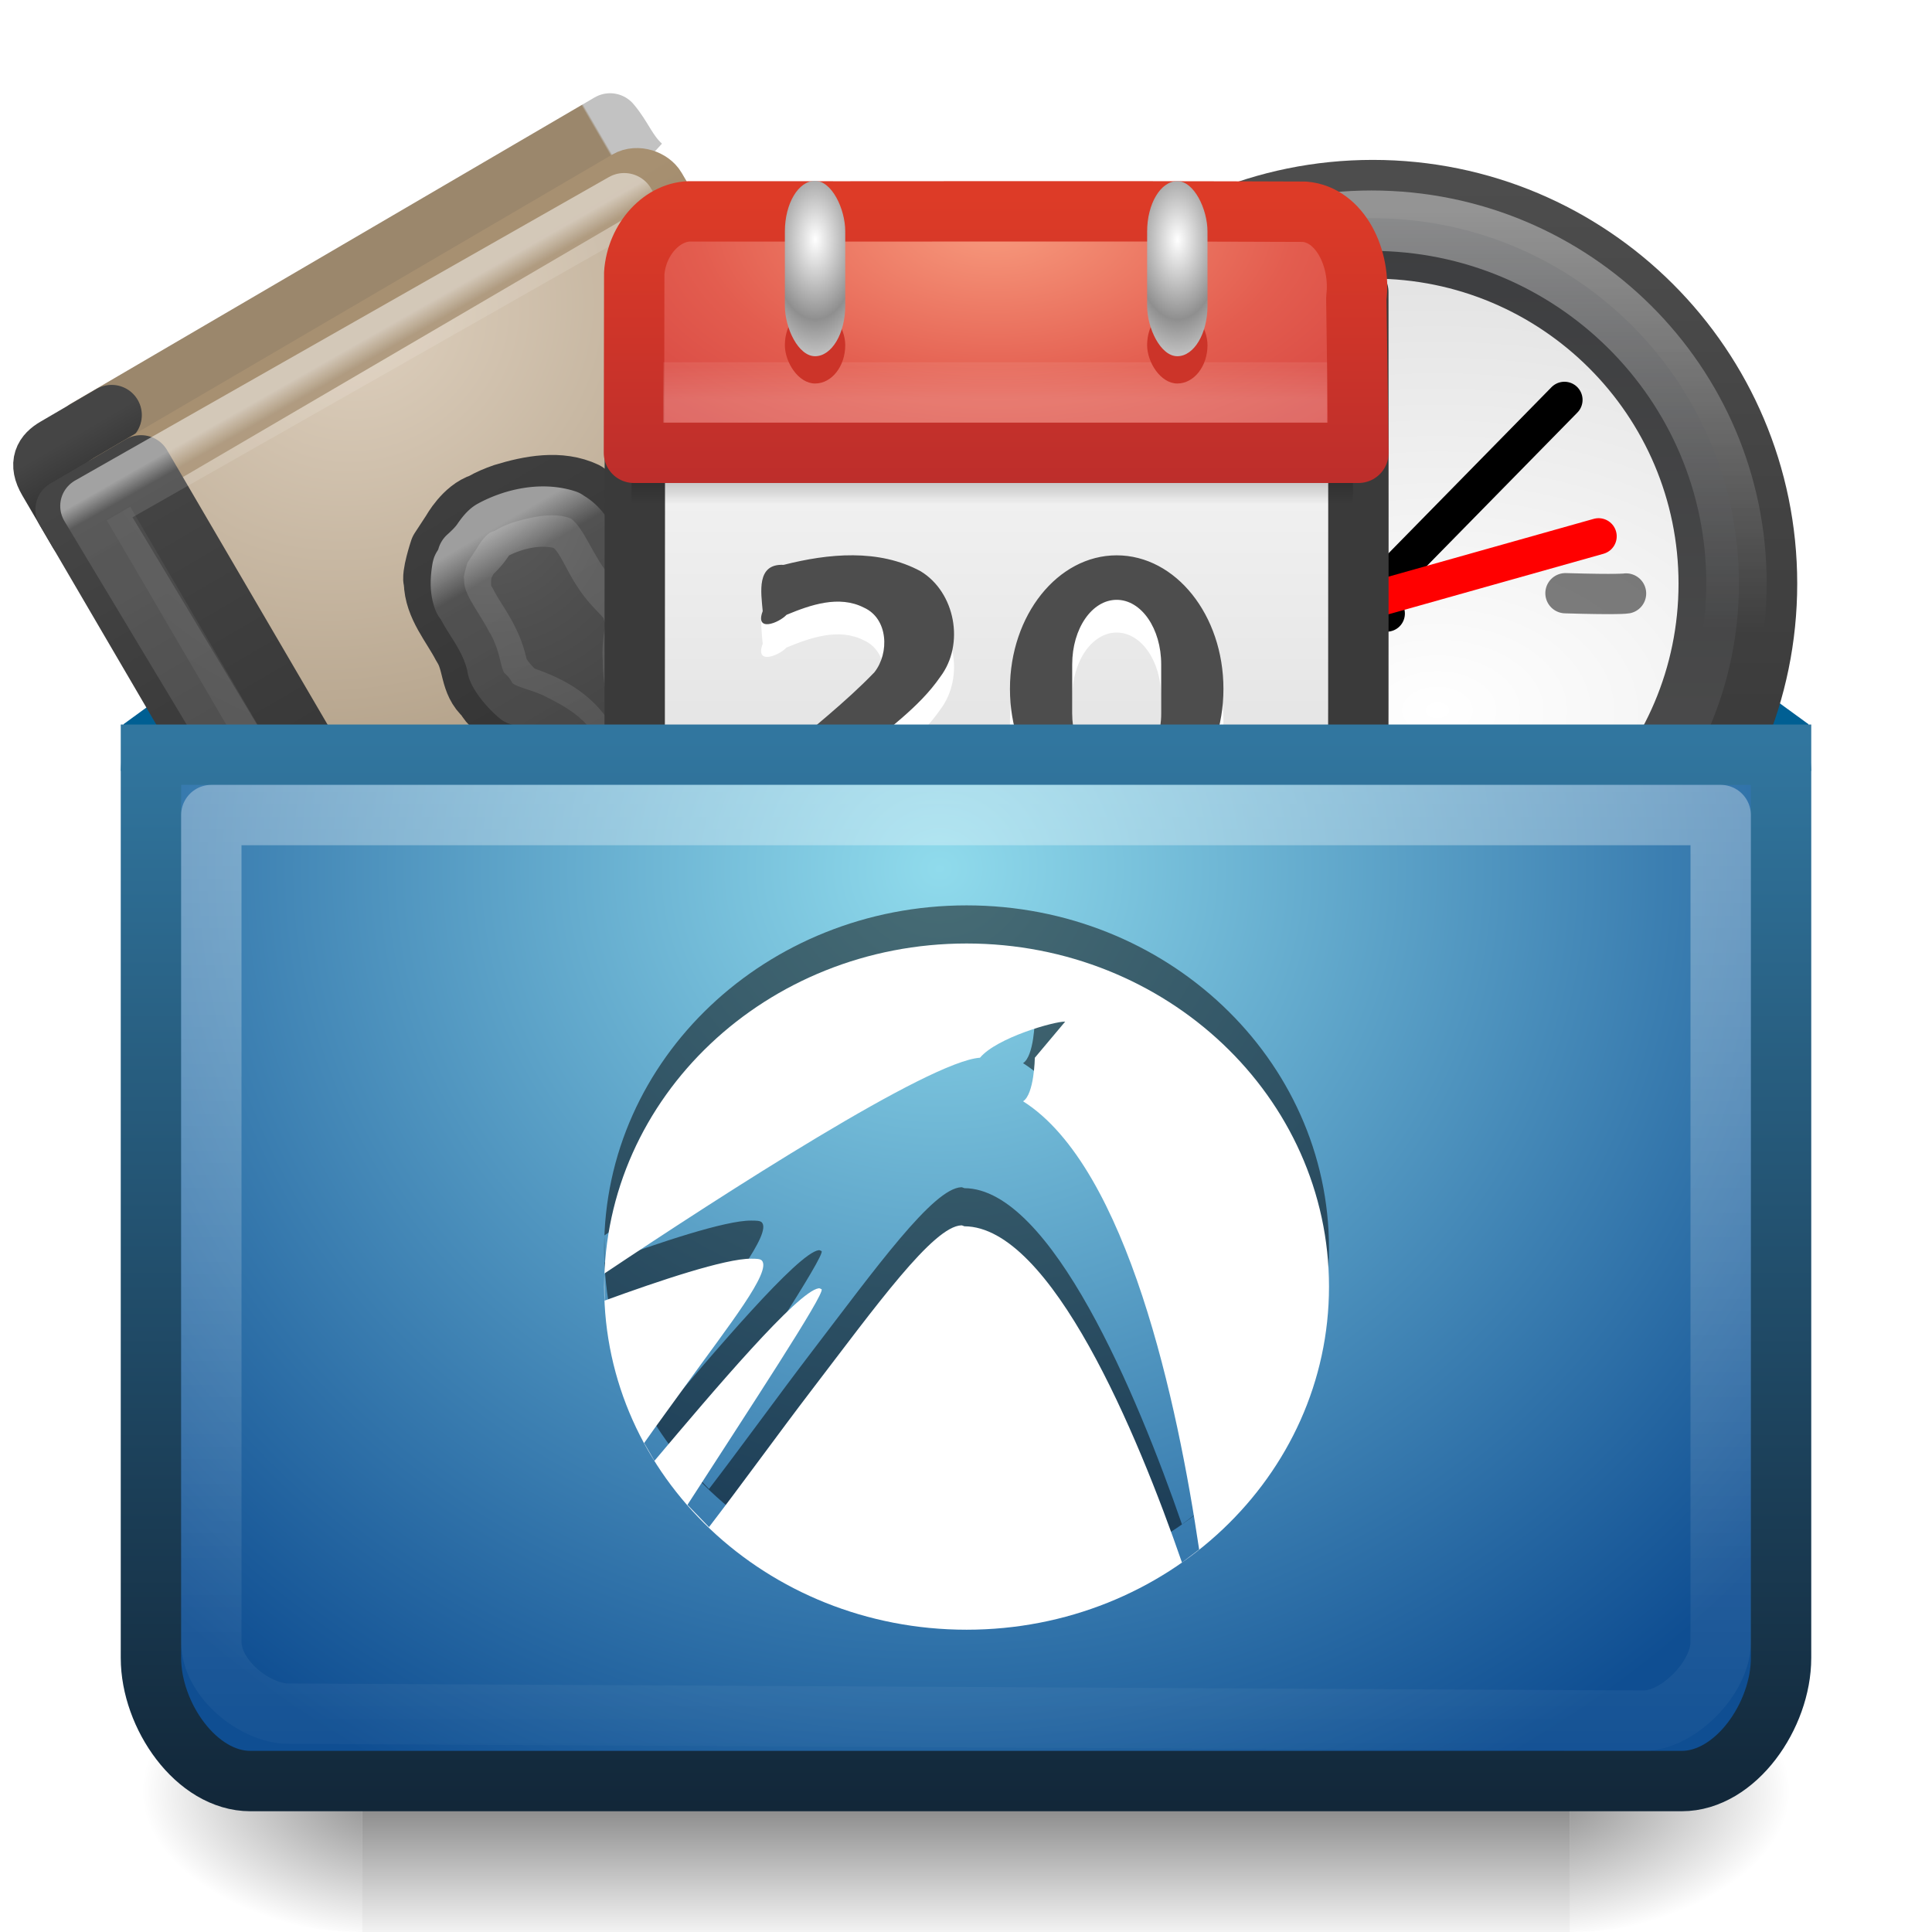 <?xml version="1.0" encoding="UTF-8" standalone="no"?>
<!-- Created with Inkscape (http://www.inkscape.org/) -->

<svg
   xmlns:dc="http://purl.org/dc/elements/1.1/"
   xmlns:cc="http://creativecommons.org/ns#"
   xmlns:rdf="http://www.w3.org/1999/02/22-rdf-syntax-ns#"
   xmlns:svg="http://www.w3.org/2000/svg"
   xmlns="http://www.w3.org/2000/svg"
   xmlns:xlink="http://www.w3.org/1999/xlink"
   xmlns:sodipodi="http://sodipodi.sourceforge.net/DTD/sodipodi-0.dtd"
   xmlns:inkscape="http://www.inkscape.org/namespaces/inkscape"
   width="32"
   height="32"
   id="svg4223"
   version="1.1"
   inkscape:version="0.91 r13725"
   sodipodi:docname="lubuntu-software-center.svg"
   inkscape:export-filename="/home/rafa/Escriptori/lubuntu/lsc/lsc48.png"
   inkscape:export-xdpi="90"
   inkscape:export-ydpi="90">
  <sodipodi:namedview
     id="base"
     pagecolor="#ffffff"
     bordercolor="#666666"
     borderopacity="1.0"
     inkscape:pageopacity="0.0"
     inkscape:pageshadow="2"
     inkscape:zoom="9.8515625"
     inkscape:cx="20.972768"
     inkscape:cy="26.060291"
     inkscape:current-layer="layer1"
     showgrid="true"
     inkscape:document-units="px"
     inkscape:grid-bbox="true"
     inkscape:window-width="1366"
     inkscape:window-height="704"
     inkscape:window-x="0"
     inkscape:window-y="27"
     inkscape:window-maximized="1"
     showguides="false"
     inkscape:guide-bbox="true"
     inkscape:snap-global="true"
     borderlayer="true"
     inkscape:showpageshadow="false"
     inkscape:snap-bbox="true"
     inkscape:bbox-paths="true"
     inkscape:snap-bbox-edge-midpoints="true"
     inkscape:bbox-nodes="true">
    <inkscape:grid
       type="xygrid"
       id="grid3978"
       empspacing="5"
       visible="true"
       enabled="true"
       snapvisiblegridlinesonly="true" />
  </sodipodi:namedview>
  <defs
     id="defs4225">
    <linearGradient
       id="linearGradient4023">
      <stop
         style="stop-color:#31769f;stop-opacity:1;"
         offset="0"
         id="stop4025" />
      <stop
         style="stop-color:#122739;stop-opacity:1;"
         offset="1"
         id="stop4027" />
    </linearGradient>
    <linearGradient
       id="linearGradient3101">
      <stop
         offset="0"
         style="stop-color:#9b876c;stop-opacity:1"
         id="stop3103" />
      <stop
         offset="0.954"
         style="stop-color:#9b876c;stop-opacity:1"
         id="stop3105" />
      <stop
         offset="0.957"
         style="stop-color:#c2c2c2;stop-opacity:1"
         id="stop3107" />
      <stop
         offset="1"
         style="stop-color:#c2c2c2;stop-opacity:1"
         id="stop3109" />
    </linearGradient>
    <linearGradient
       id="linearGradient3707-319-631-407-324-616-674-812-821-107-178-392-400-6-2-5">
      <stop
         id="stop5440-4-8-6"
         style="stop-color:#272727;stop-opacity:1"
         offset="0" />
      <stop
         id="stop5442-3-8-1"
         style="stop-color:#454545;stop-opacity:1"
         offset="1" />
    </linearGradient>
    <linearGradient
       id="linearGradient2346-6">
      <stop
         id="stop2348-3"
         style="stop-color:#eeeeee;stop-opacity:1"
         offset="0" />
      <stop
         id="stop2350-8"
         style="stop-color:#d9d9da;stop-opacity:1"
         offset="1" />
    </linearGradient>
    <linearGradient
       id="linearGradient3319-5">
      <stop
         id="stop3321-0"
         style="stop-color:#a79071;stop-opacity:1"
         offset="0" />
      <stop
         id="stop3323-9"
         style="stop-color:#6f5d45;stop-opacity:1"
         offset="1" />
    </linearGradient>
    <linearGradient
       id="linearGradient8967-0">
      <stop
         id="stop8969-8"
         style="stop-color:#ddcfbd;stop-opacity:1"
         offset="0" />
      <stop
         id="stop8971-8"
         style="stop-color:#856f50;stop-opacity:1"
         offset="1" />
    </linearGradient>
    <linearGradient
       id="linearGradient3707-319-631-407-324-616-674-812-821-107-178-392-400-6-9">
      <stop
         id="stop5440-4-3"
         style="stop-color:#272727;stop-opacity:1"
         offset="0" />
      <stop
         id="stop5442-3-9"
         style="stop-color:#454545;stop-opacity:1"
         offset="1" />
    </linearGradient>
    <linearGradient
       id="linearGradient2867-449-88-871-390-598-476-591-434-148-57-177-641-289-620-227-114-444-680-744-8-9">
      <stop
         id="stop5430-8-4"
         style="stop-color:#5f5f5f;stop-opacity:1"
         offset="0" />
      <stop
         id="stop5432-3-8"
         style="stop-color:#4f4f4f;stop-opacity:1"
         offset="0.262" />
      <stop
         id="stop5434-1-1"
         style="stop-color:#3b3b3b;stop-opacity:1"
         offset="0.705" />
      <stop
         id="stop5436-8-2"
         style="stop-color:#2b2b2b;stop-opacity:1"
         offset="1" />
    </linearGradient>
    <linearGradient
       id="linearGradient3731-3">
      <stop
         id="stop3733-6"
         style="stop-color:#ffffff;stop-opacity:1"
         offset="0" />
      <stop
         id="stop3735-5"
         style="stop-color:#ffffff;stop-opacity:0.235"
         offset="0.027" />
      <stop
         id="stop3737-6"
         style="stop-color:#ffffff;stop-opacity:0.157"
         offset="0.974" />
      <stop
         id="stop3739-3"
         style="stop-color:#ffffff;stop-opacity:0.392"
         offset="1" />
    </linearGradient>
    <linearGradient
       id="linearGradient3707-319-631-407-324-616-674-812-821-107-178-392-400-6-7">
      <stop
         id="stop5440-4-4"
         style="stop-color:#272727;stop-opacity:1"
         offset="0" />
      <stop
         id="stop5442-3-5"
         style="stop-color:#454545;stop-opacity:1"
         offset="1" />
    </linearGradient>
    <linearGradient
       id="linearGradient2867-449-88-871-390-598-476-591-434-148-57-177-641-289-620-227-114-444-680-744-8-7">
      <stop
         id="stop5430-8-6"
         style="stop-color:#5f5f5f;stop-opacity:1"
         offset="0" />
      <stop
         id="stop5432-3-5"
         style="stop-color:#4f4f4f;stop-opacity:1"
         offset="0.262" />
      <stop
         id="stop5434-1-6"
         style="stop-color:#3b3b3b;stop-opacity:1"
         offset="0.705" />
      <stop
         id="stop5436-8-9"
         style="stop-color:#2b2b2b;stop-opacity:1"
         offset="1" />
    </linearGradient>
    <linearGradient
       id="linearGradient3195">
      <stop
         id="stop3197"
         style="stop-color:#ffffff;stop-opacity:1"
         offset="0" />
      <stop
         id="stop3199"
         style="stop-color:#ffffff;stop-opacity:0.235"
         offset="0.123" />
      <stop
         id="stop3201"
         style="stop-color:#ffffff;stop-opacity:0.157"
         offset="0.937" />
      <stop
         id="stop3203"
         style="stop-color:#ffffff;stop-opacity:0.392"
         offset="1" />
    </linearGradient>
    <linearGradient
       id="linearGradient3996">
      <stop
         id="stop3998"
         style="stop-color:#ffffff;stop-opacity:1"
         offset="0" />
      <stop
         id="stop4000"
         style="stop-color:#ffffff;stop-opacity:0"
         offset="1" />
    </linearGradient>
    <linearGradient
       id="linearGradient3268">
      <stop
         id="stop3270"
         style="stop-color:#ffffff;stop-opacity:1"
         offset="0" />
      <stop
         id="stop3272"
         style="stop-color:#d8d8d8;stop-opacity:1"
         offset="1" />
    </linearGradient>
    <linearGradient
       id="linearGradient2480">
      <stop
         id="stop2482"
         style="stop-color:#3d3e40;stop-opacity:1"
         offset="0" />
      <stop
         id="stop2484"
         style="stop-color:#4e4e4e;stop-opacity:1"
         offset="1" />
    </linearGradient>
    <linearGradient
       id="linearGradient3334-995-903-143-677-209-356-728">
      <stop
         id="stop5026"
         style="stop-color:#808080;stop-opacity:1"
         offset="0" />
      <stop
         id="stop5028"
         style="stop-color:#6d6d6d;stop-opacity:1"
         offset="0.873" />
      <stop
         id="stop5030"
         style="stop-color:#4f5053;stop-opacity:1"
         offset="1" />
    </linearGradient>
    <linearGradient
       id="linearGradient3227">
      <stop
         id="stop3229"
         style="stop-color:#4d4d4d;stop-opacity:1"
         offset="0" />
      <stop
         id="stop3231"
         style="stop-color:#333333;stop-opacity:1"
         offset="1" />
    </linearGradient>
    <linearGradient
       id="linearGradient2867-449-88-871-390-598-476-591-434-148-57-177">
      <stop
         offset="0"
         style="stop-color:#90dbec;stop-opacity:1;"
         id="stop3750" />
      <stop
         offset="1"
         style="stop-color:#0f4e92;stop-opacity:1;"
         id="stop3756" />
    </linearGradient>
    <linearGradient
       id="linearGradient3924">
      <stop
         id="stop3926"
         style="stop-color:#ffffff;stop-opacity:1;"
         offset="0" />
      <stop
         id="stop3932"
         style="stop-color:#ffffff;stop-opacity:0;"
         offset="1" />
    </linearGradient>
    <linearGradient
       id="linearGradient3702-501-757-4">
      <stop
         id="stop2895-00"
         style="stop-color:#181818;stop-opacity:0"
         offset="0" />
      <stop
         id="stop2897-4"
         style="stop-color:#181818;stop-opacity:1"
         offset="0.5" />
      <stop
         id="stop2899-6"
         style="stop-color:#181818;stop-opacity:0"
         offset="1" />
    </linearGradient>
    <linearGradient
       id="linearGradient3688-464-309-80">
      <stop
         id="stop2889-5"
         style="stop-color:#181818;stop-opacity:1"
         offset="0" />
      <stop
         id="stop2891-6"
         style="stop-color:#181818;stop-opacity:0"
         offset="1" />
    </linearGradient>
    <linearGradient
       id="linearGradient3688-166-749-19">
      <stop
         id="stop2883-69"
         style="stop-color:#181818;stop-opacity:1"
         offset="0" />
      <stop
         id="stop2885-3"
         style="stop-color:#181818;stop-opacity:0"
         offset="1" />
    </linearGradient>
    <linearGradient
       id="linearGradient3600-6-7">
      <stop
         offset="0"
         style="stop-color:#f4f4f4;stop-opacity:1"
         id="stop3602-1-4" />
      <stop
         offset="1"
         style="stop-color:#dbdbdb;stop-opacity:1"
         id="stop3604-1-3" />
    </linearGradient>
    <linearGradient
       id="linearGradient3510">
      <stop
         offset="0"
         style="stop-color:#000000;stop-opacity:1"
         id="stop3512" />
      <stop
         offset="1"
         style="stop-color:#000000;stop-opacity:0"
         id="stop3514" />
    </linearGradient>
    <linearGradient
       id="linearGradient3997"
       inkscape:collect="always">
      <stop
         id="stop3999"
         offset="0"
         style="stop-color:#000000;stop-opacity:1;" />
      <stop
         id="stop4001-0"
         offset="1"
         style="stop-color:#000000;stop-opacity:0;" />
    </linearGradient>
    <linearGradient
       id="linearGradient2490-6">
      <stop
         id="stop2492-5"
         style="stop-color:#791235;stop-opacity:1"
         offset="0" />
      <stop
         id="stop2494-0"
         style="stop-color:#dd3b27;stop-opacity:1"
         offset="1" />
    </linearGradient>
    <linearGradient
       id="linearGradient3242-6">
      <stop
         id="stop3244-3"
         style="stop-color:#f89b7e;stop-opacity:1"
         offset="0" />
      <stop
         id="stop3246-0"
         style="stop-color:#e35d4f;stop-opacity:1"
         offset="0.262" />
      <stop
         id="stop3248-2"
         style="stop-color:#c6262e;stop-opacity:1"
         offset="0.661" />
      <stop
         id="stop3250-1"
         style="stop-color:#690b2c;stop-opacity:1"
         offset="1" />
    </linearGradient>
    <linearGradient
       id="linearGradient3924-7">
      <stop
         offset="0"
         style="stop-color:#ffffff;stop-opacity:1;"
         id="stop3926-5" />
      <stop
         id="stop3928-4"
         style="stop-color:#ffffff;stop-opacity:0.235;"
         offset="0.063" />
      <stop
         offset="0.951"
         style="stop-color:#ffffff;stop-opacity:0.157;"
         id="stop3930-4" />
      <stop
         offset="1"
         style="stop-color:#ffffff;stop-opacity:0.392;"
         id="stop3932-6" />
    </linearGradient>
    <linearGradient
       id="linearGradient3520">
      <stop
         offset="0"
         style="stop-color:#ffffff;stop-opacity:1;"
         id="stop3522" />
      <stop
         offset="1"
         style="stop-color:#8f8f8f;stop-opacity:1;"
         id="stop3524" />
    </linearGradient>
    <linearGradient
       id="linearGradient3520-1">
      <stop
         offset="0"
         style="stop-color:#ffffff;stop-opacity:1;"
         id="stop3522-2" />
      <stop
         offset="1"
         style="stop-color:#8f8f8f;stop-opacity:1;"
         id="stop3524-3" />
    </linearGradient>
    <radialGradient
       inkscape:collect="always"
       xlink:href="#linearGradient3334-995-903-143-677-209-356-728"
       id="radialGradient4430"
       gradientUnits="userSpaceOnUse"
       gradientTransform="matrix(0.629,0,0,0.628,73.899,3.671)"
       cx="24.012"
       cy="24.003"
       fx="24.012"
       fy="24.003"
       r="21" />
    <linearGradient
       inkscape:collect="always"
       xlink:href="#linearGradient3227"
       id="linearGradient4432"
       gradientUnits="userSpaceOnUse"
       gradientTransform="matrix(0.659,0,0,0.658,73.158,2.931)"
       x1="7.554"
       y1="3"
       x2="7.554"
       y2="45.184" />
    <radialGradient
       inkscape:collect="always"
       xlink:href="#linearGradient3268"
       id="radialGradient4434"
       gradientUnits="userSpaceOnUse"
       gradientTransform="matrix(1.1610166e-8,1.165,-1.75,1.7378386e-8,112.339,-8.861)"
       cx="27.412"
       cy="12.08"
       fx="27.412"
       fy="12.08"
       r="18" />
    <linearGradient
       inkscape:collect="always"
       xlink:href="#linearGradient2480"
       id="linearGradient4436"
       gradientUnits="userSpaceOnUse"
       gradientTransform="matrix(0.698,0,0,0.697,72.229,2.008)"
       x1="29.05"
       y1="7.028"
       x2="29.05"
       y2="40.32" />
    <linearGradient
       inkscape:collect="always"
       xlink:href="#linearGradient3996"
       id="linearGradient4442"
       gradientUnits="userSpaceOnUse"
       gradientTransform="matrix(0.642,0,0,0.637,73.283,3.67)"
       x1="24.398"
       y1="3.602"
       x2="24.398"
       y2="26.091" />
    <radialGradient
       inkscape:collect="always"
       xlink:href="#linearGradient3688-166-749-19"
       id="radialGradient4446"
       gradientUnits="userSpaceOnUse"
       gradientTransform="matrix(2.004,0,0,1.4,27.988,-17.4)"
       cx="4.993"
       cy="43.5"
       fx="4.993"
       fy="43.5"
       r="2.5" />
    <radialGradient
       inkscape:collect="always"
       xlink:href="#linearGradient3688-464-309-80"
       id="radialGradient4448"
       gradientUnits="userSpaceOnUse"
       gradientTransform="matrix(2.004,0,0,1.4,-20.012,-104.4)"
       cx="4.993"
       cy="43.5"
       fx="4.993"
       fy="43.5"
       r="2.5" />
    <linearGradient
       inkscape:collect="always"
       xlink:href="#linearGradient3702-501-757-4"
       id="linearGradient4450"
       gradientUnits="userSpaceOnUse"
       x1="25.058"
       y1="47.028"
       x2="25.058"
       y2="39.999" />
    <linearGradient
       inkscape:collect="always"
       xlink:href="#linearGradient3600-6-7"
       id="linearGradient4452"
       gradientUnits="userSpaceOnUse"
       gradientTransform="matrix(0.307,0,0,0.304,9.129,33.973)"
       x1="19.36"
       y1="16.138"
       x2="19.36"
       y2="44.984" />
    <linearGradient
       inkscape:collect="always"
       xlink:href="#linearGradient3510"
       id="linearGradient4456"
       gradientUnits="userSpaceOnUse"
       gradientTransform="matrix(0.299,0,0,0.23,9.265,36.053)"
       x1="23.954"
       y1="15.999"
       x2="23.954"
       y2="18.684" />
    <linearGradient
       inkscape:collect="always"
       xlink:href="#linearGradient3997"
       id="linearGradient4458"
       gradientUnits="userSpaceOnUse"
       gradientTransform="matrix(0.295,0,0,0.295,9.364,34.708)"
       x1="24"
       y1="34"
       x2="24"
       y2="37" />
    <radialGradient
       inkscape:collect="always"
       xlink:href="#linearGradient3242-6"
       id="radialGradient4468"
       gradientUnits="userSpaceOnUse"
       gradientTransform="matrix(0,0.518,-0.944,-2.1848085e-8,24.462,31.833)"
       cx="7.496"
       cy="8.45"
       fx="7.496"
       fy="8.45"
       r="20" />
    <linearGradient
       inkscape:collect="always"
       xlink:href="#linearGradient2490-6"
       id="linearGradient4470"
       gradientUnits="userSpaceOnUse"
       gradientTransform="matrix(0.307,0,0,0.366,9.119,33.853)"
       x1="24"
       y1="44"
       x2="24"
       y2="3.899" />
    <linearGradient
       inkscape:collect="always"
       xlink:href="#linearGradient3924-7"
       id="linearGradient4474"
       gradientUnits="userSpaceOnUse"
       gradientTransform="matrix(0.286,0,0,0.305,9.631,25.517)"
       x1="24"
       y1="5"
       x2="24"
       y2="43" />
    <radialGradient
       inkscape:collect="always"
       xlink:href="#linearGradient3520"
       id="radialGradient4476"
       gradientUnits="userSpaceOnUse"
       gradientTransform="matrix(0.364,0,1.2499998e-8,0.661,8.408,32.718)"
       spreadMethod="reflect"
       cx="14"
       cy="4.918"
       fx="14"
       fy="4.918"
       r="2" />
    <radialGradient
       inkscape:collect="always"
       xlink:href="#linearGradient3520-1"
       id="radialGradient4478"
       gradientUnits="userSpaceOnUse"
       gradientTransform="matrix(0.364,0,1.2499999e-8,0.66,14.408,32.726)"
       spreadMethod="reflect"
       cx="14"
       cy="4.918"
       fx="14"
       fy="4.918"
       r="2" />
    <linearGradient
       inkscape:collect="always"
       xlink:href="#linearGradient2346-6"
       id="linearGradient4768"
       gradientUnits="userSpaceOnUse"
       gradientTransform="matrix(0.288,-0.168,0.248,0.424,-1.902,39.395)"
       x1="24.627"
       y1="3.123"
       x2="24.64"
       y2="4.883" />
    <linearGradient
       inkscape:collect="always"
       xlink:href="#linearGradient3101"
       id="linearGradient4770"
       gradientUnits="userSpaceOnUse"
       gradientTransform="matrix(0.205,-0.12,0.12,0.206,-0.993,40.337)"
       x1="5.212"
       y1="0.065"
       x2="54.887"
       y2="0.065" />
    <linearGradient
       inkscape:collect="always"
       xlink:href="#linearGradient2346-6"
       id="linearGradient4772"
       gradientUnits="userSpaceOnUse"
       gradientTransform="matrix(0.25,-0.146,0.183,0.313,-1.119,40.4)"
       x1="10.654"
       y1="1"
       x2="10.654"
       y2="3" />
    <linearGradient
       inkscape:collect="always"
       xlink:href="#linearGradient3707-319-631-407-324-616-674-812-821-107-178-392-400-6-2-5"
       id="linearGradient4774"
       gradientUnits="userSpaceOnUse"
       gradientTransform="matrix(0.25,-0.146,0.019,0.032,-0.611,40.12)"
       x1="24"
       y1="44"
       x2="24"
       y2="3.899" />
    <radialGradient
       inkscape:collect="always"
       xlink:href="#linearGradient8967-0"
       id="radialGradient4776"
       gradientUnits="userSpaceOnUse"
       gradientTransform="matrix(0,0.872,-0.994,0,-7.07,13.98)"
       cx="24.502"
       cy="6.648"
       fx="24.502"
       fy="6.648"
       r="17.498" />
    <linearGradient
       inkscape:collect="always"
       xlink:href="#linearGradient3319-5"
       id="linearGradient4778"
       gradientUnits="userSpaceOnUse"
       gradientTransform="matrix(0.219,0,0,0.234,-20.684,34.308)"
       x1="32.901"
       y1="4.648"
       x2="32.901"
       y2="61.482" />
    <radialGradient
       inkscape:collect="always"
       xlink:href="#linearGradient2867-449-88-871-390-598-476-591-434-148-57-177-641-289-620-227-114-444-680-744-8-9"
       id="radialGradient4780"
       gradientUnits="userSpaceOnUse"
       gradientTransform="matrix(0.394,0.674,-0.618,0.361,8.33,29.647)"
       cx="7.496"
       cy="8.45"
       fx="7.496"
       fy="8.45"
       r="20" />
    <linearGradient
       inkscape:collect="always"
       xlink:href="#linearGradient3707-319-631-407-324-616-674-812-821-107-178-392-400-6-9"
       id="linearGradient4782"
       gradientUnits="userSpaceOnUse"
       gradientTransform="matrix(0.25,-0.146,0.169,0.289,-0.799,39.799)"
       x1="24"
       y1="44"
       x2="24"
       y2="3.899" />
    <linearGradient
       inkscape:collect="always"
       xlink:href="#linearGradient3731-3"
       id="linearGradient4784"
       gradientUnits="userSpaceOnUse"
       gradientTransform="matrix(0.275,0,0,0.323,-21.04,34.093)"
       x1="24"
       y1="5"
       x2="24"
       y2="43" />
    <radialGradient
       inkscape:collect="always"
       xlink:href="#linearGradient2867-449-88-871-390-598-476-591-434-148-57-177-641-289-620-227-114-444-680-744-8-7"
       id="radialGradient4786"
       gradientUnits="userSpaceOnUse"
       gradientTransform="matrix(0.236,0.404,-0.346,0.202,8.175,33.898)"
       cx="10.904"
       cy="8.45"
       fx="10.904"
       fy="8.45"
       r="20" />
    <linearGradient
       inkscape:collect="always"
       xlink:href="#linearGradient3707-319-631-407-324-616-674-812-821-107-178-392-400-6-7"
       id="linearGradient4788"
       gradientUnits="userSpaceOnUse"
       gradientTransform="matrix(0.274,-0.16,0.168,0.287,-0.928,40.101)"
       x1="24"
       y1="44"
       x2="24"
       y2="3.899" />
    <linearGradient
       inkscape:collect="always"
       xlink:href="#linearGradient3195"
       id="linearGradient4790"
       gradientUnits="userSpaceOnUse"
       gradientTransform="matrix(0.21,-0.122,0.158,0.269,0.342,39.921)"
       x1="24"
       y1="14.916"
       x2="24"
       y2="32.596" />
    <radialGradient
       inkscape:collect="always"
       xlink:href="#linearGradient3242-6-0"
       id="radialGradient4468-3"
       gradientUnits="userSpaceOnUse"
       gradientTransform="matrix(0,0.417,-0.907,-1.7576254e-8,24.097,33.333)"
       cx="7.496"
       cy="8.45"
       fx="7.496"
       fy="8.45"
       r="20" />
    <linearGradient
       id="linearGradient3242-6-0">
      <stop
         id="stop3244-3-3"
         style="stop-color:#f89b7e;stop-opacity:1"
         offset="0" />
      <stop
         id="stop3246-0-0"
         style="stop-color:#e35d4f;stop-opacity:1"
         offset="0.262" />
      <stop
         id="stop3248-2-9"
         style="stop-color:#c6262e;stop-opacity:1"
         offset="0.661" />
      <stop
         id="stop3250-1-2"
         style="stop-color:#690b2c;stop-opacity:1"
         offset="1" />
    </linearGradient>
    <linearGradient
       inkscape:collect="always"
       xlink:href="#linearGradient2490-6-4"
       id="linearGradient4470-5"
       gradientUnits="userSpaceOnUse"
       gradientTransform="matrix(0.295,0,0,0.295,9.364,34.957)"
       x1="24"
       y1="44"
       x2="24"
       y2="3.899" />
    <linearGradient
       id="linearGradient2490-6-4">
      <stop
         id="stop2492-5-0"
         style="stop-color:#791235;stop-opacity:1"
         offset="0" />
      <stop
         id="stop2494-0-5"
         style="stop-color:#dd3b27;stop-opacity:1"
         offset="1" />
    </linearGradient>
    <linearGradient
       inkscape:collect="always"
       xlink:href="#linearGradient3924"
       id="linearGradient3592"
       gradientUnits="userSpaceOnUse"
       gradientTransform="matrix(0.745,0,0,0.771,-1.879,29.058)"
       x1="24"
       y1="20.183"
       x2="24"
       y2="43" />
    <radialGradient
       inkscape:collect="always"
       xlink:href="#linearGradient2867-449-88-871-390-598-476-591-434-148-57-177"
       id="radialGradient3602"
       gradientUnits="userSpaceOnUse"
       gradientTransform="matrix(0.915,0,-2.4417232e-8,0.859,0.599,38.557)"
       cx="16.353"
       cy="9.115"
       fx="16.353"
       fy="9.115"
       r="20" />
    <linearGradient
       id="linearGradient5048-8-8">
      <stop
         id="stop5050-6-6"
         style="stop-color:#000000;stop-opacity:0"
         offset="0" />
      <stop
         id="stop5056-86-3"
         style="stop-color:#000000;stop-opacity:1"
         offset="0.5" />
      <stop
         id="stop5052-9-2"
         style="stop-color:#000000;stop-opacity:0"
         offset="1" />
    </linearGradient>
    <linearGradient
       inkscape:collect="always"
       xlink:href="#linearGradient4023"
       id="linearGradient4029"
       x1="13.875"
       y1="54.122"
       x2="13.875"
       y2="80.125"
       gradientUnits="userSpaceOnUse"
       gradientTransform="matrix(0.659,0,0,0.68,0.195,7.44)" />
    <radialGradient
       r="117.143"
       fy="486.648"
       fx="605.714"
       cy="486.648"
       cx="605.714"
       gradientTransform="matrix(0.038,0,0,0.021,2.18,35.451)"
       gradientUnits="userSpaceOnUse"
       id="radialGradient4030"
       xlink:href="#linearGradient3510"
       inkscape:collect="always" />
    <linearGradient
       y2="609.505"
       x2="302.857"
       y1="366.648"
       x1="302.857"
       gradientTransform="matrix(0.041,0,0,0.021,1.03,35.451)"
       gradientUnits="userSpaceOnUse"
       id="linearGradient4032"
       xlink:href="#linearGradient5048-8-8"
       inkscape:collect="always" />
    <radialGradient
       r="117.143"
       fy="486.648"
       fx="605.714"
       cy="486.648"
       cx="605.714"
       gradientTransform="matrix(-0.038,0,0,0.021,29.82,35.451)"
       gradientUnits="userSpaceOnUse"
       id="radialGradient4034"
       xlink:href="#linearGradient3510"
       inkscape:collect="always" />
  </defs>
  <g
     inkscape:groupmode="layer"
     inkscape:label="Layer 1"
     id="layer1"
     transform="translate(0,-32)">
    <path
       sodipodi:nodetypes="cccc"
       inkscape:connector-curvature="0"
       style="color:#000000;display:inline;overflow:visible;visibility:visible;fill:#8ec3e2;fill-opacity:1;fill-rule:nonzero;stroke:#005f93;stroke-width:1;stroke-linecap:butt;stroke-linejoin:bevel;stroke-miterlimit:4;stroke-dasharray:none;stroke-dashoffset:0;stroke-opacity:1;marker:none;enable-background:accumulate"
       d="M 2.342,44.398 5.5,42.099 5.499,47.335 Z"
       id="path4750" />
    <path
       id="path4674"
       d="M 29.658,44.398 26.5,42.099 l 0.001,5.235 z"
       style="color:#000000;display:inline;overflow:visible;visibility:visible;fill:#8ec3e2;fill-opacity:1;fill-rule:nonzero;stroke:#005f93;stroke-width:1;stroke-linecap:butt;stroke-linejoin:bevel;stroke-miterlimit:4;stroke-dasharray:none;stroke-dashoffset:0;stroke-opacity:1;marker:none;enable-background:accumulate"
       inkscape:connector-curvature="0"
       sodipodi:nodetypes="cccc" />
    <g
       id="g4226"
       transform="translate(0,16)">
      <path
         sodipodi:nodetypes="ccsc"
         inkscape:connector-curvature="0"
         style="display:inline;overflow:visible;visibility:visible;opacity:0.5;fill:url(#radialGradient4030);fill-opacity:1;fill-rule:nonzero;stroke:none;stroke-width:104.962;marker:none"
         id="path5058-0-2"
         d="m 26,43 0,5 c 1.97,0.009 4,-1.12 4,-2.5 0,-1.38 -1.436,-2.5 -4,-2.5 z" />
      <path
         inkscape:connector-curvature="0"
         id="rect4173-6-3"
         d="m 6,43 20,0 0,5 -20,0 z"
         style="display:inline;overflow:visible;visibility:visible;opacity:0.5;fill:url(#linearGradient4032);fill-opacity:1;fill-rule:nonzero;stroke:none;stroke-width:104.962;marker:none" />
      <path
         inkscape:connector-curvature="0"
         style="display:inline;overflow:visible;visibility:visible;opacity:0.5;fill:url(#radialGradient4034);fill-opacity:1;fill-rule:nonzero;stroke:none;stroke-width:104.962;marker:none"
         id="path5018-7-4"
         d="m 6,43 0,5 C 4.03,48.009 2,46.88 2,45.5 2,44.12 3.436,43 6,43 Z"
         sodipodi:nodetypes="ccsc" />
    </g>
    <path
       sodipodi:nodetypes="ccccc"
       inkscape:connector-curvature="0"
       id="path4490"
       d="m 4.427,42.463 23.2,0 0,5.707 -23.2,0 z"
       style="color:#000000;display:inline;overflow:visible;visibility:visible;fill:#8ec3e2;fill-opacity:1;fill-rule:nonzero;stroke:#005f93;stroke-width:1;stroke-linecap:butt;stroke-linejoin:miter;stroke-miterlimit:4;stroke-dasharray:none;stroke-dashoffset:0;stroke-opacity:1;marker:none;enable-background:accumulate" />
    <g
       transform="matrix(0.483,0,0,0.483,-20.241,32.62)"
       id="g4326">
      <path
         inkscape:connector-curvature="0"
         d="m 102.502,18.731 c 0,7.454 -6.053,13.497 -13.518,13.497 -7.466,0 -13.519,-6.043 -13.519,-13.497 0,-7.454 6.053,-13.496 13.519,-13.496 7.465,0 13.518,6.042 13.518,13.496 l 0,0 z"
         id="path4328"
         style="fill:url(#radialGradient4430);fill-opacity:1;fill-rule:nonzero;stroke:url(#linearGradient4432);stroke-width:2.071;stroke-miterlimit:4;stroke-dasharray:none;stroke-opacity:1" />
      <path
         inkscape:connector-curvature="0"
         d="m 100.503,18.732 c 0,6.35 -5.158,11.498 -11.519,11.498 -6.362,0 -11.52,-5.148 -11.52,-11.498 0,-6.35 5.157,-11.497 11.52,-11.497 6.361,0 11.519,5.147 11.519,11.497 l 0,0 0,0 0,0 z"
         id="path4330"
         style="fill:url(#radialGradient4434);fill-opacity:1;fill-rule:nonzero;stroke:url(#linearGradient4436);stroke-width:2.071;stroke-miterlimit:4;stroke-dasharray:none" />
      <path
         inkscape:connector-curvature="0"
         d="m 101.454,18.71 c 0,6.863 -5.603,12.427 -12.514,12.427 -6.912,0 -12.514,-5.564 -12.514,-12.427 0,-6.863 5.603,-12.426 12.514,-12.426 6.911,0 12.514,5.563 12.514,12.426 l 0,0 z"
         id="path4334"
         style="opacity:0.4;fill:none;stroke:url(#linearGradient4442);stroke-width:2.071;stroke-miterlimit:4;stroke-dasharray:none;stroke-opacity:1" />
      <path
         inkscape:connector-curvature="0"
         d="m 80.372,19.067 c 1.844,0.04 2.078,-0.008 2.078,-0.008"
         id="path4336"
         style="opacity:0.5;fill:none;stroke:#000000;stroke-width:1.381;stroke-linecap:round;stroke-linejoin:miter;stroke-miterlimit:4;stroke-dasharray:none;stroke-opacity:1" />
      <path
         inkscape:connector-curvature="0"
         d="m 95.59,19.059 c 1.843,0.055 2.078,0.009 2.078,0.009"
         id="path4338"
         style="opacity:0.5;fill:none;stroke:#000000;stroke-width:1.381;stroke-linecap:round;stroke-linejoin:miter;stroke-miterlimit:4;stroke-dasharray:none;stroke-opacity:1" />
      <path
         inkscape:connector-curvature="0"
         d="m 88.627,27.413 c 0.053,-1.843 0.006,-2.078 0.006,-2.078"
         id="path4340"
         style="opacity:0.6;fill:none;stroke:#000000;stroke-width:1.381;stroke-linecap:round;stroke-linejoin:miter;stroke-miterlimit:4;stroke-dasharray:none;stroke-opacity:1" />
      <path
         inkscape:connector-curvature="0"
         d="m 88.649,12.107 c 0.014,-1.844 -0.037,-2.078 -0.037,-2.078"
         id="path4342"
         style="opacity:0.4;fill:none;stroke:#000000;stroke-width:1.381;stroke-linecap:round;stroke-linejoin:miter;stroke-miterlimit:4;stroke-dasharray:none;stroke-opacity:1" />
      <path
         inkscape:connector-curvature="0"
         d="M 88.364,19.757 95.555,12.429"
         id="path4344"
         style="fill:none;stroke:#000000;stroke-width:1.243;stroke-linecap:round;stroke-linejoin:miter;stroke-miterlimit:4;stroke-dasharray:none;stroke-opacity:1" />
      <path
         inkscape:connector-curvature="0"
         d="m 89.462,19.757 -4.858,-4.858"
         id="path4346"
         style="fill:none;stroke:#000000;stroke-width:1.243;stroke-linecap:round;stroke-linejoin:miter;stroke-miterlimit:4;stroke-dasharray:none;stroke-opacity:1" />
      <path
         inkscape:connector-curvature="0"
         d="m 89.41,19.168 7.316,-2.06"
         id="path4348"
         style="fill:#ff0000;fill-rule:evenodd;stroke:#ff0000;stroke-width:1.243;stroke-linecap:round;stroke-linejoin:miter;stroke-miterlimit:4;stroke-dasharray:none;stroke-opacity:1" />
    </g>
    <path
       inkscape:connector-curvature="0"
       style="display:inline;fill:url(#linearGradient4768);fill-opacity:1;stroke:url(#linearGradient4770);stroke-width:1.017;stroke-linecap:butt;stroke-linejoin:round;stroke-miterlimit:0;stroke-dasharray:none;stroke-dashoffset:0;stroke-opacity:1"
       id="path4310"
       d="M 10.621,34.755 C 10.377,34.532 10.304,34.286 10.105,34.053 l -8.667,5.067 0.534,0.796" />
    <path
       inkscape:connector-curvature="0"
       style="color:#000000;display:inline;overflow:visible;visibility:visible;fill:url(#linearGradient4772);fill-opacity:1;fill-rule:nonzero;stroke:url(#linearGradient4774);stroke-width:1;stroke-linecap:round;stroke-linejoin:round;stroke-miterlimit:4;stroke-dasharray:none;stroke-dashoffset:0;stroke-opacity:1;marker:none;enable-background:accumulate"
       id="path4312"
       d="M 2.58,40.125 1.579,40.71 C 1.437,40.794 1.322,40.843 1.312,40.826 L 0.8,39.952 C 0.638,39.674 0.738,39.524 0.921,39.417 L 1.849,38.875" />
    <rect
       ry="0.333"
       style="display:inline;fill:url(#radialGradient4776);fill-opacity:1;stroke:url(#linearGradient4778);stroke-width:1.019;stroke-linecap:round;stroke-linejoin:round;stroke-miterlimit:0;stroke-dasharray:none;stroke-dashoffset:0;stroke-opacity:1"
       id="rect4314"
       y="35.463"
       x="-18.986"
       rx="0.333"
       height="13.027"
       width="10.613"
       transform="matrix(0.863,-0.505,0.505,0.863,0,0)" />
    <path
       inkscape:connector-curvature="0"
       style="color:#000000;display:inline;overflow:visible;visibility:visible;fill:url(#radialGradient4780);fill-opacity:1;fill-rule:nonzero;stroke:url(#linearGradient4782);stroke-width:1;stroke-linecap:round;stroke-linejoin:round;stroke-miterlimit:4;stroke-dasharray:none;stroke-dashoffset:0;stroke-opacity:1;marker:none;enable-background:accumulate"
       id="path4316"
       d="m 2.336,39.708 c 0,0 4.575,7.825 6.58,11.254 l -1,0.585 c -0.143,0.083 -0.32,0.027 -0.411,-0.128 L 1.086,40.44 Z" />
    <rect
       style="opacity:0.5;fill:none;stroke:url(#linearGradient4784);stroke-width:1;stroke-linecap:round;stroke-linejoin:round;stroke-miterlimit:4;stroke-dasharray:none;stroke-dashoffset:0;stroke-opacity:1"
       id="rect4318"
       y="35.869"
       x="-19.528"
       height="11.948"
       width="10.174"
       transform="matrix(0.869,-0.494,0.515,0.857,0,0)" />
    <path
       inkscape:connector-curvature="0"
       style="display:inline;overflow:visible;visibility:visible;opacity:0.4;fill:#ffffff;fill-opacity:1;fill-rule:evenodd;stroke:none;stroke-width:1.002;marker:none;enable-background:accumulate"
       id="path4320"
       d="m 8.099,40.534 c -0.181,0.104 -0.319,0.231 -0.384,0.366 -0.085,0.173 -0.139,0.221 -0.215,0.18 -0.073,-0.039 -0.102,-0.013 -0.085,0.093 0.015,0.089 -0.023,0.156 -0.104,0.169 -0.077,0.012 -0.098,0.035 -0.05,0.061 0.047,0.025 0.055,0.066 0.019,0.087 -0.036,0.021 -0.079,0.212 -0.094,0.423 -0.024,0.336 0.014,0.462 0.309,0.967 0.185,0.317 0.397,0.607 0.314,0.683 -0.049,0.044 0.085,0.262 0.245,0.474 0.209,0.278 0.346,0.394 0.571,0.446 0.349,0.082 0.77,0.331 0.888,0.532 0.161,0.275 -0.19,1.125 -0.879,2.116 l 0.401,0.686 5.001,-2.924 -0.443,-0.758 c -0.997,0.097 -1.939,-0.024 -2.091,-0.284 -0.117,-0.2 -0.136,-0.685 -0.036,-1.03 0.064,-0.221 0.039,-0.402 -0.101,-0.721 -0.107,-0.244 -0.228,-0.459 -0.293,-0.446 -0.089,0.018 -0.265,-0.289 -0.449,-0.604 -0.264,-0.451 -0.39,-0.602 -0.615,-0.723 -0.448,-0.242 -1.367,-0.106 -1.909,0.206 z" />
    <path
       inkscape:connector-curvature="0"
       style="color:#000000;display:inline;overflow:visible;visibility:visible;fill:url(#radialGradient4786);fill-opacity:1;fill-rule:nonzero;stroke:url(#linearGradient4788);stroke-width:1;stroke-linecap:round;stroke-linejoin:round;stroke-miterlimit:4;stroke-dasharray:none;stroke-dashoffset:0;stroke-opacity:1;marker:none;enable-background:accumulate"
       id="path4322"
       d="m 7.985,40.337 c -0.296,0.091 -0.499,0.462 -0.499,0.462 l -0.199,0.304 c 0,0 -0.149,0.443 -0.099,0.535 0.006,0.403 0.299,0.724 0.475,1.066 0.183,0.275 0.109,0.601 0.376,0.832 0.148,0.287 0.473,0.316 0.738,0.431 0.315,0.158 0.735,0.359 0.736,0.767 -0.05,0.668 -0.448,1.239 -0.794,1.789 -0.159,0.116 -3.466e-4,0.242 0.056,0.364 0.054,0.092 0.095,0.232 0.205,0.11 1.492,-0.873 2.985,-1.745 4.477,-2.618 -0.093,-0.159 -0.186,-0.319 -0.28,-0.478 -0.625,0.038 -1.281,0.07 -1.873,-0.167 -0.373,-0.172 -0.374,-0.641 -0.365,-0.993 -0.001,-0.288 0.179,-0.579 0.022,-0.856 -0.067,-0.335 -0.347,-0.481 -0.529,-0.731 -0.241,-0.332 -0.371,-0.773 -0.731,-1.003 -0.424,-0.202 -0.928,-0.105 -1.36,0.027 -0.123,0.042 -0.243,0.093 -0.356,0.158 z" />
    <path
       inkscape:connector-curvature="0"
       style="color:#000000;display:inline;overflow:visible;visibility:visible;opacity:0.5;fill:none;stroke:url(#linearGradient4790);stroke-width:1;stroke-linecap:round;stroke-linejoin:round;stroke-miterlimit:4;stroke-dasharray:none;stroke-dashoffset:0;stroke-opacity:1;marker:none;enable-background:accumulate"
       id="path4324"
       d="m 8.161,40.778 c -0.047,0.021 -0.104,0.082 -0.176,0.188 -0.053,0.079 -0.144,0.173 -0.242,0.26 l 0.012,0.004 c -8.881e-4,0.002 -0.05,0.091 -0.078,0.153 -0.005,0.012 -0.013,0.011 -0.017,0.021 -4.365e-4,0.005 -0.002,0.01 -0.003,0.012 -0.01,0.056 -0.027,0.17 -0.023,0.281 0.004,0.116 0.038,0.224 0.055,0.246 a 0.276,0.254 59.687 0 1 0.04,0.052 c 0.122,0.256 0.385,0.545 0.492,0.977 a 0.276,0.254 59.687 0 1 0.013,0.057 c 0.003,0.1 0.182,0.335 0.362,0.485 0.376,0.126 0.851,0.31 1.118,0.783 a 0.276,0.254 59.687 0 1 0.025,0.06 C 9.881,44.869 9.639,45.298 9.512,45.615 a 0.276,0.254 59.687 0 1 -0.003,0.012 c -0.127,0.286 -0.3,0.524 -0.459,0.783 l 3.751,-2.193 c -0.556,0.031 -1.131,0.021 -1.703,-0.183 -0.004,-0.002 -0.008,-0.002 -0.012,-0.004 -0.261,-0.086 -0.436,-0.311 -0.514,-0.525 -0.077,-0.21 -0.089,-0.416 -0.089,-0.591 2.6e-5,-0.006 -0.002,-0.014 -0.002,-0.02 -0.011,-0.195 0.023,-0.353 0.039,-0.473 0.016,-0.124 0.016,-0.187 -0.021,-0.255 a 0.276,0.254 59.687 0 1 -0.023,-0.072 c -0.022,-0.091 -0.068,-0.147 -0.147,-0.235 -0.078,-0.086 -0.196,-0.194 -0.302,-0.348 -0.002,-0.003 -0.003,-0.005 -0.005,-0.008 C 9.88,41.303 9.794,41.101 9.695,40.942 9.598,40.783 9.502,40.682 9.381,40.622 c -0.001,-4.88e-4 -0.003,-0.007 -0.005,-0.008 -0.38,-0.124 -0.834,-0.036 -1.2,0.155 a 0.276,0.254 59.687 0 1 -0.015,0.009 z" />
    <path
       sodipodi:nodetypes="ccccc"
       inkscape:connector-curvature="0"
       id="path4352"
       d="m 11.609,35.824 c 3.248,0.003 6.497,-0.006 9.746,0.005 0.569,0.038 0.903,0.624 0.825,1.151 L 10.694,36.649 c 0.037,-0.458 0.455,-0.835 0.914,-0.825 z"
       style="color:#000000;display:inline;overflow:visible;visibility:visible;fill:url(#radialGradient4468-3);fill-opacity:1;fill-rule:nonzero;stroke:url(#linearGradient4470-5);stroke-width:1;stroke-linecap:round;stroke-linejoin:round;stroke-miterlimit:4;stroke-dasharray:none;stroke-dashoffset:0;stroke-opacity:1;marker:none;enable-background:accumulate" />
    <g
       transform="matrix(0.322,0,0,0.153,8.713,41.262)"
       id="g4354"
       style="display:inline">
      <g
         transform="matrix(1.053,0,0,1.286,-1.263,-13.429)"
         id="g4356"
         style="opacity:0.4">
        <rect
           width="5"
           height="7"
           x="38"
           y="40"
           id="rect4358"
           style="fill:url(#radialGradient4446);fill-opacity:1;stroke:none" />
        <rect
           width="5"
           height="7"
           x="-10"
           y="-47"
           transform="scale(-1,-1)"
           id="rect4360"
           style="fill:url(#radialGradient4448);fill-opacity:1;stroke:none" />
        <rect
           width="28"
           height="7"
           x="10"
           y="40"
           id="rect4362"
           style="fill:url(#linearGradient4450);fill-opacity:1;stroke:none" />
      </g>
    </g>
    <path
       sodipodi:nodetypes="ccccccc"
       inkscape:connector-curvature="0"
       id="path4364"
       d="m 22.498,36.841 c 0,0 0.006,6.532 -0.005,9.797 -0.04,0.586 -0.651,0.93 -1.201,0.85 -3.306,-0.003 -6.613,0.006 -9.92,-0.005 -0.594,-0.039 -0.942,-0.643 -0.861,-1.186 0.003,-3.266 0.005,-9.797 0.005,-9.797 z"
       style="color:#000000;display:inline;overflow:visible;visibility:visible;fill:url(#linearGradient4452);fill-opacity:1;fill-rule:nonzero;stroke:#3a3a3a;stroke-width:1;stroke-linecap:round;stroke-linejoin:round;stroke-miterlimit:4;stroke-dasharray:none;stroke-dashoffset:0;stroke-opacity:1;marker:none;enable-background:accumulate" />
    <rect
       width="11.949"
       height="0.919"
       rx="0"
       ry="0"
       x="10.46"
       y="39.73"
       id="rect4366"
       style="display:inline;overflow:visible;visibility:visible;opacity:0.3;fill:url(#linearGradient4456);fill-opacity:1;fill-rule:nonzero;stroke:none;stroke-width:1;marker:none;enable-background:accumulate" />
    <path
       d="m 18.496,41.74 c -0.976,0 -1.768,0.991 -1.768,2.212 0,1.222 0.791,2.212 1.768,2.212 0.976,0 1.768,-0.991 1.768,-2.212 0,-1.222 -0.791,-2.212 -1.768,-2.212 z m 0,0.737 c 0.408,0 0.737,0.475 0.737,1.069 l 0,0.811 c 0,0.594 -0.328,1.069 -0.737,1.069 -0.408,0 -0.737,-0.475 -0.737,-1.069 l 0,-0.811 c 0,-0.594 0.328,-1.069 0.737,-1.069 z m -4.615,2.864 c 0.649,0 1.298,0 1.947,0 -0.075,0.25 0.183,0.828 -0.199,0.823 -1.006,-10e-7 -2.011,0 -3.017,0 0.019,-0.391 -0.127,-0.89 0.317,-1.101 0.519,-0.46 1.072,-0.885 1.554,-1.386 0.251,-0.319 0.229,-0.89 -0.174,-1.071 -0.412,-0.21 -0.884,-0.046 -1.281,0.119 -0.13,0.138 -0.529,0.293 -0.395,-0.061 -0.028,-0.313 -0.108,-0.789 0.346,-0.766 0.74,-0.188 1.575,-0.271 2.272,0.107 0.571,0.349 0.731,1.207 0.324,1.746 -0.363,0.528 -0.908,0.88 -1.369,1.31 -0.109,0.093 -0.217,0.187 -0.326,0.281 z"
       style="color:#000000;display:inline;overflow:visible;visibility:visible;opacity:1;fill:#ffffff;fill-opacity:1;fill-rule:nonzero;stroke:none;stroke-width:1;marker:none;enable-background:accumulate"
       id="path4368"
       inkscape:connector-curvature="0" />
    <path
       d="m 18.496,41.198 c -0.976,0 -1.768,0.991 -1.768,2.212 0,1.222 0.791,2.212 1.768,2.212 0.976,0 1.768,-0.991 1.768,-2.212 0,-1.222 -0.791,-2.212 -1.768,-2.212 z m 0,0.737 c 0.408,0 0.737,0.475 0.737,1.069 l 0,0.811 c 0,0.594 -0.328,1.069 -0.737,1.069 -0.408,0 -0.737,-0.475 -0.737,-1.069 l 0,-0.811 c 0,-0.594 0.328,-1.069 0.737,-1.069 z m -4.615,2.864 c 0.649,1e-6 1.298,1e-6 1.947,1e-6 -0.075,0.25 0.183,0.828 -0.199,0.823 -1.006,-10e-7 -2.011,0 -3.017,0 0.019,-0.391 -0.127,-0.89 0.317,-1.101 0.519,-0.46 1.072,-0.885 1.554,-1.386 0.251,-0.319 0.229,-0.89 -0.174,-1.071 -0.412,-0.21 -0.884,-0.046 -1.281,0.119 -0.13,0.138 -0.529,0.293 -0.395,-0.061 -0.028,-0.313 -0.108,-0.789 0.346,-0.766 0.74,-0.188 1.575,-0.271 2.272,0.107 0.571,0.349 0.731,1.207 0.324,1.746 -0.363,0.528 -0.908,0.88 -1.369,1.31 -0.109,0.093 -0.217,0.187 -0.326,0.281 z"
       style="color:#000000;display:inline;overflow:visible;visibility:visible;fill:#4d4d4d;fill-opacity:1;fill-rule:nonzero;stroke:none;stroke-width:1;marker:none;enable-background:accumulate"
       id="path4370"
       inkscape:connector-curvature="0" />
    <path
       id="path4372"
       d="m 15.661,45.447 c -0.027,-0.152 0.089,-0.53 -0.159,-0.47 -0.557,-0.004 -1.115,0.008 -1.671,-0.006"
       style="color:#000000;display:inline;overflow:visible;visibility:visible;opacity:0.3;fill:none;stroke:url(#linearGradient4458);stroke-width:1;stroke-opacity:1;marker:none;enable-background:accumulate"
       inkscape:connector-curvature="0" />
    <path
       sodipodi:nodetypes="ccccccc"
       inkscape:connector-curvature="0"
       id="path4382"
       d="m 11.457,35.501 c 3.383,0.004 6.766,-0.008 10.149,0.006 0.593,0.048 0.94,0.776 0.859,1.431 l 0.035,2.562 -12,0 0.005,-2.974 c 0.039,-0.569 0.474,-1.038 0.952,-1.025 z"
       style="color:#000000;display:inline;overflow:visible;visibility:visible;fill:url(#radialGradient4468);fill-opacity:1;fill-rule:nonzero;stroke:url(#linearGradient4470);stroke-width:1;stroke-linecap:round;stroke-linejoin:round;stroke-miterlimit:4;stroke-dasharray:none;stroke-dashoffset:0;stroke-opacity:1;marker:none;enable-background:accumulate" />
    <path
       sodipodi:nodetypes="cc"
       id="path4386"
       d="m 21.481,38.5 c -3.178,0 -6.816,0 -9.994,0"
       style="opacity:0.5;fill:none;stroke:url(#linearGradient4474);stroke-width:1;stroke-linecap:square;stroke-linejoin:round;stroke-miterlimit:4;stroke-dasharray:none;stroke-dashoffset:0;stroke-opacity:1"
       inkscape:connector-curvature="0" />
    <rect
       style="display:inline;overflow:visible;visibility:visible;fill:#cc3429;fill-opacity:1;fill-rule:nonzero;stroke:none;stroke-width:1;marker:none;enable-background:accumulate"
       id="rect4390"
       y="37.081"
       x="13"
       ry="1.058"
       rx="0.767"
       height="1.271"
       width="1" />
    <rect
       style="display:inline;overflow:visible;visibility:visible;fill:url(#radialGradient4476);fill-opacity:1;fill-rule:nonzero;stroke:none;stroke-width:1;marker:none;enable-background:accumulate"
       id="rect4392"
       y="34.995"
       x="13"
       ry="0.838"
       rx="0.875"
       height="2.905"
       width="1" />
    <rect
       style="display:inline;overflow:visible;visibility:visible;fill:#cc3429;fill-opacity:1;fill-rule:nonzero;stroke:none;stroke-width:1;marker:none;enable-background:accumulate"
       id="rect4396"
       y="37.081"
       x="19"
       ry="1.058"
       rx="0.767"
       height="1.271"
       width="1" />
    <rect
       style="display:inline;overflow:visible;visibility:visible;fill:url(#radialGradient4478);fill-opacity:1;fill-rule:nonzero;stroke:none;stroke-width:1;marker:none;enable-background:accumulate"
       id="rect4398"
       y="35"
       x="19"
       ry="0.836"
       rx="0.875"
       height="2.9"
       width="1" />
    <path
       sodipodi:nodetypes="csssscc"
       inkscape:connector-curvature="0"
       id="rect5505-21"
       d="m 29.5,44.5 0,14.96 C 29.5,60.414 28.749,61.5 27.854,61.5 l -23.707,0 C 3.251,61.5 2.5,60.414 2.5,59.46 L 2.5,44.5 Z"
       style="color:#000000;display:inline;overflow:visible;visibility:visible;fill:url(#radialGradient3602);fill-opacity:1;fill-rule:nonzero;stroke:url(#linearGradient4029);stroke-width:1;stroke-linecap:butt;stroke-linejoin:miter;stroke-miterlimit:4;stroke-dashoffset:0;stroke-opacity:1;marker:none;enable-background:accumulate" />
    <g
       id="g4130"
       transform="matrix(0.751,0,0,0.711,-2.015,19.222)">
      <path
         id="path3803"
         style="color:#000000;display:inline;overflow:visible;visibility:visible;fill:#000000;fill-opacity:0.502;fill-rule:evenodd;stroke:none;stroke-width:1.417;marker:none;enable-background:accumulate"
         d="m 26.174,40.883 c -0.231,-0.008 -1.506,0.372 -1.877,0.841 -1.119,0.081 -5.636,3.157 -8.284,5.027 l 0.005,0.631 c 1.207,-0.465 2.662,-0.98 3.231,-0.976 0.112,6.9e-4 0.198,2.07e-4 0.237,0.043 0.218,0.257 -0.724,1.504 -1.683,2.912 -0.251,0.369 -0.671,0.971 -0.913,1.338 l 0.227,0.415 c 1.317,-1.65 3.162,-3.949 3.621,-4.018 0.025,-0.004 0.047,0.013 0.065,0.022 0.082,0.1 -1.604,2.805 -2.958,5.022 l 0.475,0.518 c 0.659,-0.905 1.555,-2.212 2.246,-3.167 1.439,-1.987 2.701,-3.843 3.322,-3.862 0.02,0 0.046,0.018 0.065,0.022 1.913,0.011 3.815,4.826 4.798,7.832 l 0.379,-0.303 C 28.658,49.819 27.554,44.281 25.246,42.739 25.493,42.574 25.505,41.725 25.505,41.725 l 0.669,-0.841 6.8e-5,7e-5 z m 5.82,6.173 c 0,4.415 -3.579,7.993 -7.993,7.993 -4.415,0 -7.993,-3.579 -7.993,-7.993 0,-4.415 3.579,-7.993 7.993,-7.993 4.415,0 7.993,3.579 7.993,7.993 z"
         inkscape:connector-curvature="0" />
      <path
         inkscape:connector-curvature="0"
         d="m 26.174,41.771 c -0.231,-0.008 -1.506,0.372 -1.877,0.841 -1.119,0.081 -5.636,3.157 -8.284,5.027 l 0.005,0.631 c 1.207,-0.465 2.662,-0.98 3.231,-0.976 0.112,6.9e-4 0.198,2.07e-4 0.237,0.043 0.218,0.257 -0.724,1.504 -1.683,2.912 -0.251,0.369 -0.671,0.971 -0.913,1.338 l 0.227,0.415 c 1.317,-1.65 3.162,-3.949 3.621,-4.018 0.025,-0.004 0.047,0.013 0.065,0.022 0.082,0.1 -1.604,2.805 -2.958,5.022 l 0.475,0.518 c 0.659,-0.905 1.555,-2.212 2.246,-3.167 1.439,-1.987 2.701,-3.843 3.322,-3.862 0.02,0 0.046,0.018 0.065,0.022 1.913,0.011 3.815,4.826 4.798,7.832 l 0.379,-0.303 c -0.471,-3.361 -1.575,-8.899 -3.883,-10.441 0.247,-0.165 0.259,-1.014 0.259,-1.014 l 0.669,-0.841 6.8e-5,7e-5 z m 5.82,6.173 c 0,4.415 -3.579,7.993 -7.993,7.993 -4.415,0 -7.993,-3.579 -7.993,-7.993 0,-4.415 3.579,-7.993 7.993,-7.993 4.415,0 7.993,3.579 7.993,7.993 z"
         style="color:#000000;display:inline;overflow:visible;visibility:visible;fill:#ffffff;fill-opacity:1;fill-rule:evenodd;stroke:none;stroke-width:1.417;marker:none;enable-background:accumulate"
         id="path3912-0" />
    </g>
    <path
       sodipodi:nodetypes="csssscc"
       inkscape:connector-curvature="0"
       id="rect6741"
       d="m 28.5,45.5 0,13.696 c 0,0.594 -0.706,1.307 -1.282,1.304 L 4.782,60.384 C 4.206,60.381 3.5,59.79 3.5,59.196 l 0,-13.696 z"
       style="opacity:0.337;fill:none;stroke:url(#linearGradient3592);stroke-width:1;stroke-linecap:round;stroke-linejoin:round;stroke-miterlimit:4;stroke-dashoffset:0;stroke-opacity:1" />
  </g>
</svg>
